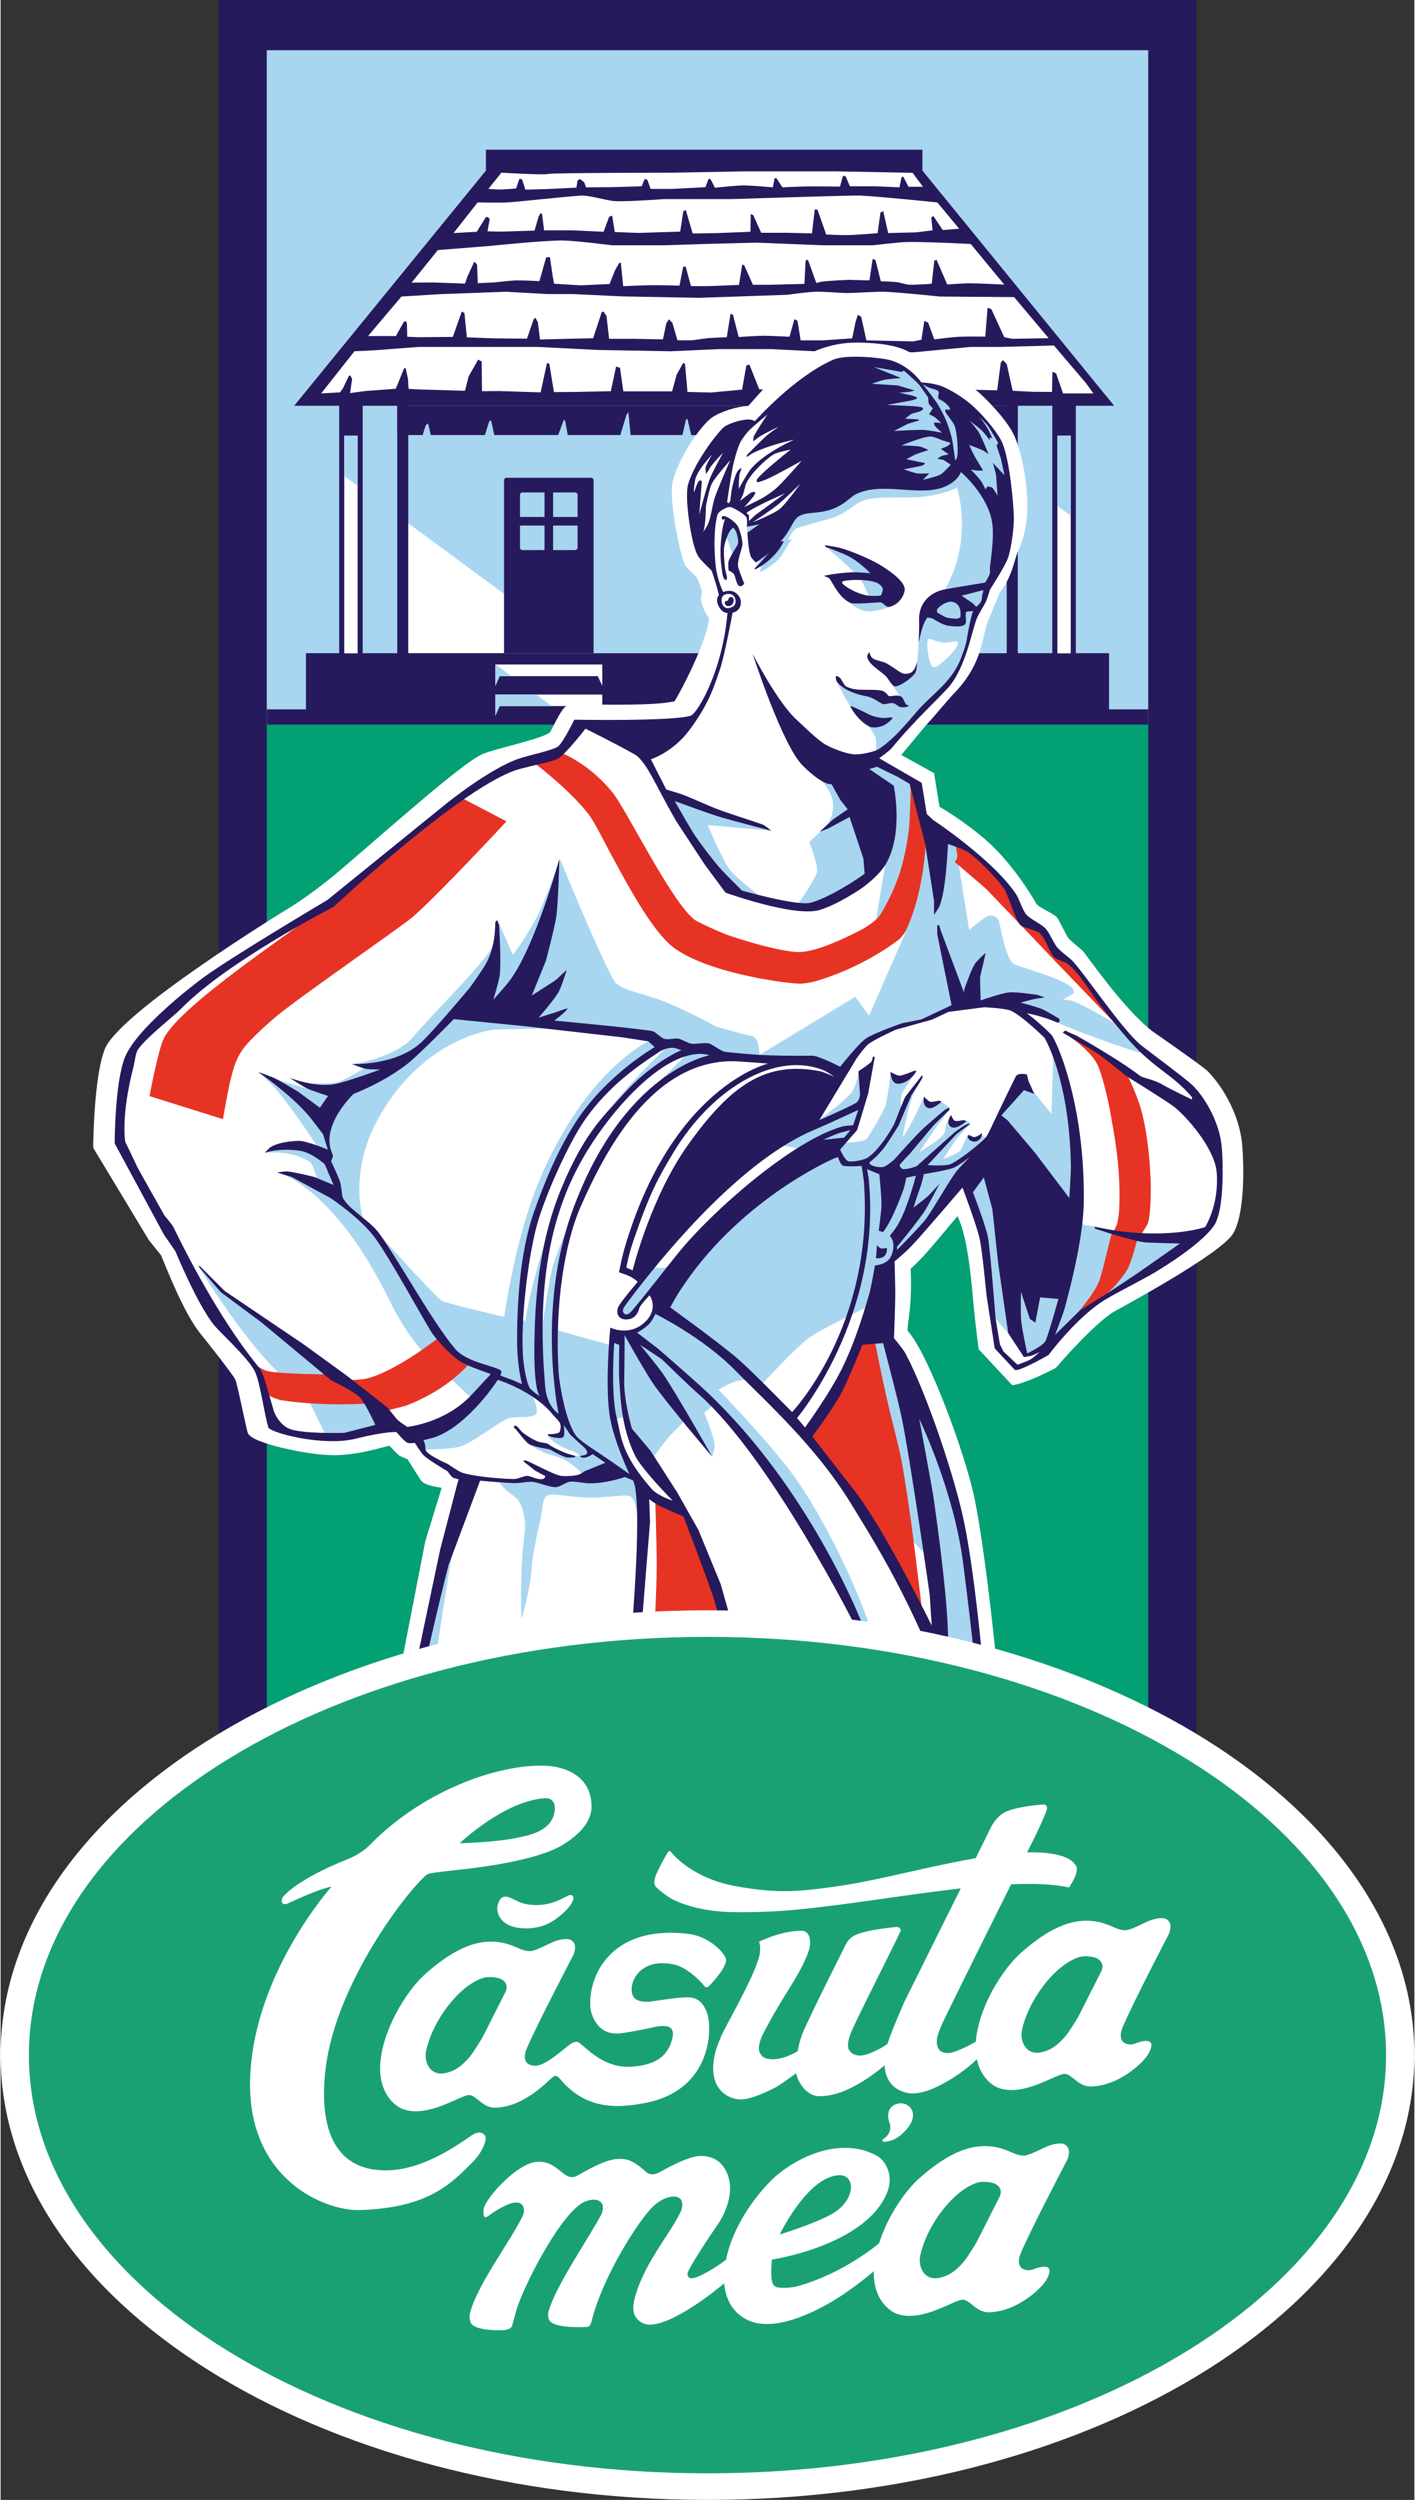 <svg fill="none" height="2500" viewBox="0 0 974.2 1721.5" width="1416" xmlns="http://www.w3.org/2000/svg"><rect x="0" y="0" width="974.2" height="1721.5" fill="#333333" stroke="none"/><path d="m824 0h-673.7v1580.3h673.7z" fill="#26195c"/><path d="m790.8 34.6h-607.4v464.5h607.4z" fill="#a8d6f0"/><path d="m790.8 498.4h-607.4v1047.3h607.4z" fill="#03a074"/><path d="m700.8 278.9h-427.5v170.9h427.5z" fill="#fff"/><path d="m402 449.6h296.2v-170.7h-424.9v75.8z" fill="#a8d6f0"/><path d="m763.8 488.5v-38.7h-553.4v38.7h-27v10.5h607.4v-10.5zm-128.6-371v-14.4h-300.8v14.4l-132.1 161.9h565z" fill="#26195c"/><path d="m280.9 276.7h-7.6v176.1h7.6zm-31.4 0h-16.2v176.1h16.2z" fill="#26195c"/><path d="m246 300h-9.2v149.9h9.2z" fill="#fff"/><path d="m700.9 276.7h-7.6v176.1h7.6z" fill="#26195c"/><path d="m328.7 139.4s15.2.3 20.3 0c7.7-.4 37.9-3.8 50.6-4.7 6-.4 17.7 3.4 23.6 3.8 8.5.5 34-1.4 34-1.4h47.1s81.8-2.7 88.3-2.4c13.3.6 52.9 4.7 52.9 4.7l15 18.1-11.3.9-6.5-9.7-1.4 1.1.9 8.8-11.2 1.4-19.4.5-3.4-15.1-1.9.9-2 14.3s-15.1 1.2-20.6 1.3c-3.7.1-14.8-.4-14.8-.4l-6-17.1-1.9-.2-1.9 16.5-18.3-.4h-16.7l-5.5-12.2-1.7-.7-.2 12.2-22.3.9-17.5.3-4.8-16.3-1.7 1.1-2.1 13.9-28.7.9-16.4-.6-1.8-11.3-2.1.8-3.8 10.3-21.5-1h-19.5l-1.4-11.3-1.1-.5-1.3 2.4-2.8 9.6-22.7.7-9.7-.2 1.5-8.3-1.1-1.5h-1.5l-6.3 10.1-16 .9zm-27.4 32.8 35.4-2.8s37.8-3.9 50.5-3.8c8.6.1 34.2 3.3 34.2 3.3h36.6l27.4-.9 35.5-.9 45.7 1.8h34.6s16.8-2 22.5-2.2c11.2-.4 44.8 1.3 44.8 1.3l23.1 28s-18.7-1-24.9-.9c-3.6 0-14.4.8-14.4.8l-7.3-16.9-1.6.4-1.8 16s-12.1 1-16.1.6c-2-.2-5.9-1.5-7.9-1.7-2.8-.4-11.1-.6-11.1-.6l-3.6-14.6-2-.8-2.2 14.8-14.3-.4s-14.1.6-18.8 1.3c-.9.1-3.5.9-3.5.9l-5.5-15.3-1.1-.9-.8 1-.8 15.8-23.5.6h-12l-6.1-13.7h-1.3l-2.2 13.8s-14.3.6-19.4.8c-3.4.1-13.7 0-13.7 0l-3.7-13.6-1.7.5-2.5 12.8s-14.1-.4-19.3-.3c-4.9 0-19.5.7-19.5.7l-1.6-16.1h-1.1l-3 5.3-3.7 9.3-19.9.9-18.3-1.1-.9-4.8-2-13.6-2.6.3-4.6 16.3s-11-.6-16.2-.5c-3.8.1-15.1 1.4-15.1 1.4l-11.2.5-.5-12.9-1.9-1.9-4.8 10.4-1.6 4.7-22.1-.8-14.7.1zm-25.1 32 26.1-1.6 46.1-1.7 28.1 1.6h18l33.6 1.6 53.4 1 60.5-2.1s14.6-2 19.6-2.1c5.3-.2 15.8.8 21.1.9 6.5 0 19.6-1 26.1-.9 9.6.3 38.3 3.3 38.3 3.3l51.3.4 23.8 28.3-25.1.4-5.5-1.1-8.9-19.3-2.6-1-1.6 19.9s-13.8-.2-19.5.2c-3.9.2-15.6 1.7-15.6 1.7l-4.3-11.6-2.6-1.1-2 13-5.9 1.1-32-.7-3.6-16.3-2.3-1.3-1.7 5.4-2.2 10.8-20.3 1.4h-15.2l-2.2-13.5-2.1-1.1-3.4 12.1s-13.3-.7-17.8-.7c-4.8 0-17.2.9-17.2.9l-3.9-15.2-1.7-1-2.6 16.3s-10.1.4-13.5.7c-2.7.3-7.9 1.2-10.6 1.4-2.5.2-9.9 0-9.9 0l-3.5-12-2.4-2.4-1.8 2.8-2.3 11-20.3-.4h-16.8l-1.8-15.7-2.1-3.1-1.2.5-5.9 17.9-18 .4-18.6.5-1.5-11.9-1.6-3-1.2.7-4.7 13.6-22.3-.2-19.1-.7-1.7-16.7-1.8-1.1-6.2 17.5-23.5.2-7.9-.3-.2-8.8-.6-2-1.6.6-5.4 9.7h-19.2zm-32.4 37.7s13.9-.7 14.3-.7 29.9-2.3 29.9-2.3h81.8l42 2.1 49.9.9 33.6-1.5h35.6l29.8 1.5 68.6.7 39.1-3.7h21.5l35.9-1 22 25.8 5.2 7.2h-20.9l-4.8-13.8-2.5-1.1-.3 13.9-13.4-.1-13.7-.7-4.1-18.4-2.6-2.7-1.5 1.7-2.5 19.1-40.2-1-6.6-14.7-3.2 1.2-2.8 14.3-45.4-4.5-8.5 1.3-3.2-11.1-3.4-2.1-2.8 16.1-35.9.9-12-1.2-6.7-16.9-2.1.5-3 16.7-21.2 2-16.4-.4-1.7-19.4-1.3-.5-4.5 8.1-3.1 11.4h-33.6l-2.3-16.2-2.7-.9-3.6 17-24.6.5-14.6.1-3.2-19.5-1.6-.6-4.4 20.3-28.2-.9-12.2.1-.2-20.4-2.4-1.4-6.6 11.6-2.5 9.9-30.7-.9-8.2-.4-.4-6.8-1.6-7.6-1.1.3-5.7 14-21.3 1.6-10.2 1.4 1.4-9.6-1.1-2.5-1.1.2-4 8.4-2.1 3-13 .7zm101.3-123s30.2 1.8 32 .9c1.6-.8 87.3-.9 87.3-.9l48.2-.9h62.9l52.9 1 7.2 9.6h-10l-3.6-7-1.2.5-1.4 6.9-16.4-.7h-17.8l-2.8-6.7-1.6-.7-.7 1.3-1.7 6.3s-18.4-.2-24.5-.1c-3.8.1-15.2.6-15.2.6l-4-6.2-1.3-.2-1.3 6.4s-15.4-1.4-20.6-1.3c-4.8 0-19.3 1.6-19.3 1.6l-2.1-4.3-1.4-2-1 .5-2 5.4-23.3 1.2h-14.5l-2.3-6.4-1.8-.4-2.1 5-21.3.6-17 .1-1.3-3.5-3-2.3-1.6 1.3-.7 4.7-20.2 1-15 .4-2.3-7.1-1.8-.4-2.3 6.7s-8.4.7-11.3.7c-2.1 0-7.8-.4-7.8-.4zm69.5 374-3.1-6.7h-67.6l-3 6.7v-14.6h73.7zm0-20.6-3.1-6.7h-67.6l-3 6.7v-14.7h73.7z" fill="#fff"/><path d="m408.6 449.8h-61.7v-119.1c0-.9.8-1.7 1.7-1.7h58.3c.9 0 1.7.8 1.7 1.7z" fill="#26195c"/><path d="m380.7 361.9v16.9h15.2c.9 0 1.7-.8 1.7-1.7v-15.2zm0-5.9h16.9v-15.2c0-.9-.8-1.7-1.7-1.7h-15.2zm-5.9 0v-16.9h-15.2c-.9 0-1.7.8-1.7 1.7v15.2zm0 5.9h-16.9v15.2c0 .9.8 1.7 1.7 1.7h15.2z" fill="#a8d6f0"/><path d="m740.9 276.7h-16.2v176.1h16.2zm-40 2.7h-427.6v20.2h17.5l2.2-6.9 1.6-1.1 1.8 8h37.3l3-9.5 1.3-.6 2.2 10.1h44l4-10.8.9 1.4 1.7 9.4h36.2l4.3-14.1 1.3-1.7 1.5 15.8h35.7l2.5-10.8 1-.3 2.6 11.1h34.3l3-12.8.9-.6 3.1 13.4h57.1l2.1-12.8 1.7 1.1 3.7 11.7h63.1l1.2-12.5 1.4-1.9 5.5 14.4h47.9z" fill="#26195c"/><path d="m737.4 300h-9.2v149.9h9.2z" fill="#fff"/><path d="m236.8 327.8 9.2 6.7v-34.5h-9.2zm491.4 20.6 9.2 6.7v-55.1h-9.2zm-359.1 129.9h-28.2v14.6l3-6.7h36zm-27.9-20.7h-.3v14.7l3-6.7h8z" fill="#a8d6f0"/><path d="m841.6 791.3c-1.4-20-13.4-37.2-20-43.7-4.9-4.8-32.2-25-35.7-27.8-12.7-10.2-39.7-50.4-47.5-58.3-2.5-2.5-8.5-6.6-10.7-9.6-2.2-2.9-5.1-9.8-7.8-12.7-2.7-2.8-10.4-6.3-13.1-9.4-2.6-3-4.9-10.8-7.1-14.1-16.1-24-57.2-51.1-57.2-51.1l-4.3-4.1-3.5-21.4-23.5-13.6-5.8-3.4s6.8-4.7 8.6-6.9c8.4-10.2 17.5-19.7 23.7-26 3.8-3.9 11.6-11.6 15.2-15.6 12.4-13.8 16.6-40.7 20.1-48.5 1.3-2.9 4.6-7.9 6-10.9.9-1.9 2.7-8.1 2.7-8.1s10.4-16 12.5-22c2.3-6.6 4.1-20.7 4-27.6-.2-10.3-2.9-39.2-7.8-51.2-2.3-5.7-10.9-16.9-19.9-25.2-8.2-7.5-17-11.9-19.8-13.2-6.7-3.3-16.2-3.5-16.2-3.5s-8-11.9-22.3-15.6c-4.5-1.2-29.3-4.2-38.7 0-27 12-53.7 42.2-53.7 42.2s-2.5-1.1-3.4-1.1c-4.6-.4-13.9 2.3-17.7 5-3.3 2.3-20 23.1-24.9 39.4-1.5 4.9-.6 15.4 0 20.6.9 7.5 3.1 23.1 7.1 29.5 1.6 2.5 9 9.5 9 9.5s2.1 6.1 2.7 8.1 2.4 8.7 2.4 8.7-2.3 2.4-.8 6.4c2.5 6.4 6.7 6 6.7 6s-1 9.5-1.6 12.7c-5.3 32.9-19.6 56.8-23.9 58.1-13 3.9-80.1 2.7-80.1 2.7s-7 14.5-10.9 18.2c-2.8 2.7-20.7 6.3-27.5 8.7-20.5 7.1-50.3 31.3-50.3 31.3l-81.5 66s-65 38.5-85.3 53.3c-9.3 6.8-46.5 35.8-54.2 55.1-7 17.7-7 59.2-7 59.2l34 62.9 7.8 11.3s15.3 37.3 27.1 51.4c3.6 4.4 22.5 21.7 27.4 30.8 3.8 7 6.8 30.3 9.6 39.2 1.1 3.5 37.6 13.4 60.2 7.7 21.4-5.3 28.1-4.5 28.1-4.5s5.2 6.4 7.7 7.4c1.1.5 4.9 0 4.9 0s4.2 6.7 6.1 8.6c3.6 3.4 16.5 11 16.5 11s2.4 3.5 3.6 4.3c.8.5 3.8 1.1 3.8 1.1h.3l-1.2 3.9-11.6 44.5-14.3 67.9s-24.8 125.3-30.4 167.4c-7 52.4-34.9 192.2-34.9 192.2l-13.4 51.2h581.2v-38s-57.3-73.4-77.9-142.3c-10.5-35.2-24.1-103.7-28.4-122.8 0 0-6.8-126.7-19.8-192.6-6-30.6-26.1-90.5-40.8-118-1.5-2.9-7.9-10.5-7.9-10.5s.9-23.1.9-30.8c0-5.5-.5-22.1-.5-22.1s7.4-5.8 14.2-13.3c8.3-9.1 32.6-37.5 32.6-37.5s9.8 25.9 11.8 35.2c2 9 4.7 38.6 4.7 38.6l5.7 36.9 13.9 14.9s1.3.1 1.7 0c5.8-1.3 21.5-10.3 21.5-10.3s19.4-26.2 39-38.1c8.4-5.1 26.2-13.9 34.6-19 24-14.5 37.7-26.7 41.3-33.5 5.8-12.2 4.4-44.1 3.9-51.2z" fill="#fff"/><path d="m267.9 995.6c4.4 4.4 6.2 6.6 7.4 7.1.8.3 4.1 1.9 5 2.1 1.5 2.1 8.8 14.2 9.9 15.3 3.6 3.5 13.5 4.2 13.7 4.5l-11.3 36.9-13.9 71.4c-1 5.1-24.4 125.1-30 167.2-6.7 49.9-34 182.7-35.7 191.1l-13 54.4h590.9v-58.6c-23.4-27.6-70.4-98.9-96.3-246.1-.8-13.8-10.8-144.1-23.2-207.6-6-30.7-32.3-101.7-46.5-117 .3-7.4 3.3-17.9 2.2-42.6 3-2.6 8.1-7.9 11.7-11.9 3.7-4.1 14.2-16.9 20.6-24.3 6.4 13.5 8.8 36.4 10.7 57.3 1.8 19.9 3.9 34.4 3.9 34.4l23.1 24.7s7.7-.3 30-11.9c0 0 25.6-29.9 39.7-38.5 4-2.4 75.5-40.5 82.9-54.7 8.6-16.2 6.5-51.7 6-58.7-1.7-24.5-16-44.7-24.2-52.7-3.5-3.4-37-26.7-37.9-27.3-20.3-15.6-46.3-54-48.2-55.6-1.3-1.1-8.6-6.9-10.1-9.1-.4-.7-6.1-11.6-6.7-12.7-1.9-3.5-12.8-7.3-14.8-10.2-.6-1.1-14.7-26.1-33.8-43.1-15.8-14-33-23.8-33-23.8l-3.8-23.2-22.6-12.5c6.9-8 15.5-19.1 20.4-24.1.8-.8 12.5-14.7 15.7-18 18.4-18.9 19.1-34.6 22.6-47.1.9-3.2 8.1-19.4 9-22.3 9.3-11.9 10.2-23.6 13.1-29.6 11.8-24.3 3.8-62.6-2.4-77.6-3.7-9.2-15.4-22.2-24.2-30.3-9.7-8.9-35.6-20.3-40-20.9-4.9-5.2-10-13.4-43.2-14.1-42.5-.8-66.8 33.7-76.5 43.7-7.7.2-19.3 4-25 8-6.1 4.2-21.9 24.7-26.9 43.8-3.3 12.5 5.8 53.4 8.4 57.6 1.4 2.2 3.6 4.1 7.9 8.3 1.3 2.1 3.6 8.9 3.8 10.4-.9 3.7-1 5.9.8 10.5 1.3 3.3 2 4.8 3.9 6.9.2 13.8-19.8 52.2-23.7 57.9-5 .7-9.1 2.3-42.7 2.3-11.9 0-26-.6-27.4-.7-2.1-.1-3.8 1-5 2-3.9 3.3-8.9 15.1-10.7 17.7-5 4.5-38.2 11.3-46.7 15.1-13.7 6.1-63.2 50.3-96.8 79-18.9 16.2-34 25.5-34 25.5-8.2 4.9-119.2 73.3-129.2 98.5-7.8 19.7-8 68-8 68l38.3 63.5 8.5 10.6c3.3 7.8 15.7 40.2 27.5 54.4 1.4 1.7 21.2 26.5 23.6 31.1 1.4 2.8 7.3 32.5 8.6 36.7 2.3 7.4 42.1 15 55.9 15.3 18.7.9 38-5.9 41.7-6.4z" fill="#fff"/><path d="m499 366.4 6.9 19.5s4.8-15 2.8-19.5c-4.4-10.3-9.7 0-9.7 0zm15.1-3.8.4 4.1 5.2 6.2 6-14.1zm-203 707.5s-41.5 240.9-43.8 416.4c-.2 14.8-1.3 59.2-1.3 59.2l-47.5.1s16.3-78 20.1-104.3c52.7-361.2 72.5-371.4 72.5-371.4zm50.3 113.7s7 93.6 7.6 124.9c2.3 132-23.4 237.2-23.4 237.2h-46.5l35-150zm50.2 293.9 7.9 68-14.6.2 4.6-41.3zm98.8-173.9s6.6 49.4 7.5 66.1c1.1 20.9.6 62.7.2 83.7-1.2 62.5-13 92.2-13 92.2h37.8l7.6-86.4-16.5-163.9zm66.3-75.1s9.3 25.7 11.5 34.4c13 50.2 28.6 153.2 43.5 203 6.1 20.5 30.8 79.7 30.8 79.7l-46.1-.1-21.9-59.2s18.3 26.6 25.1 34.9c4.5 5.4 19.5 20.4 19.5 20.4s-34.8-56.4-50.1-226.9c-2-21.4-12.3-86.2-12.3-86.2zm213.9 282.4s-20.4-14.3-26.6-19.8c-50-44.5-101.4-145.2-101.4-145.2s35.4 106.9 94.3 176.4c.5.6 33.7 23.2 33.7 23.2zm-150.4-437.8-19.4-20-22.7-135.2 15 4.6s34.6 72.5 45.4 115.3c13.8 54.8 20.7 186.2 20.7 186.2l-31.5-80.2zm-71.5-696.7s19.2 16.1 24.1 22.8c1.9 2.6 5.6 11.8 5.6 11.8l-12.9 4s5 5.2 11.8 5.8c5.9.5 15.7-3.1 15.7-3.1s-.1-16.2-3.1-20.4c-10.4-14.7-41.2-20.9-41.2-20.9zm-37.6 195.4-43.8-3.8s10 24.1 15.3 30.9c4.2 5.5 20.8 18.1 20.8 18.1l-17.3-2.4-35.4-44.1-9.5-23.7 44.5 15.2zm-266.8 407.6c-20.1 15.3-41.1 7-41.1 7l-13.4-27.2s-14.4-10.2-18.6-14.3c-27.8-27.5-54.9-73.3-54.9-73.3l17.5 18.2 92.8 68.7z" fill="#a8d6f0"/><path d="m753.6 844.7c-2-.9-8.2-.4-8.2-2.6 1.1-69.4-20.2-119.8-20.2-119.8l.1 5.4-1.2 39.3-12.1-14.9-11.6-4.4-20.7 35.4s-1.8.2-2.5-.4c-.9-.7-1-2.5-1-2.5s-2 4.7-7.5 3.8c-.8-.1-2-2.3-2-2.3s-.6.2-4.7 9.6c-1.6 3.6-12.4 6.6-12.4 6.6s6.7-10.4 9.2-13.6c2.2-2.8 9.5-10.8 9.5-10.8l-2.7-1.8-9 1.6-1.5-5.6s-3 4.9-3.6 6.7c-.5 1.4-.3 4.5-1.1 5.8-2.7 4.7-17.4 13.2-17.4 13.2l10.8-15.9 9.9-13.3-.1-1.7-5.7-4.1-8.4 2.2-3.2-5.5s-9.2 21.2-14.6 28c-.6.8 3.6-19.6 5.8-25.8 1.5-4.4 7.8-17.1 7.8-17.1l-14.8 22.3s-.3-5.9.2-7.9c1.2-4.4 9.3-15.3 9.3-15.3l-11.8 2.3-4.9-3.5s-1 12.3-3.5 23.1c-.6 2.7-11 20.6-12.7 22.7-2.3 2.8-14.3 2.9-14.3 2.9s7.2-10.6 8.3-14.7c7-27.6.2-34.4.2-34.4s-1.3 10.2-5.6 15.4c-4.6 5.6-21 17.6-21 17.6l-25.1 18.4 9.2 1.6-42.7 36-47.4 46.3-8.1.1-19.2 21.8s-7.3 8.9-2.6 11.3 11.7-8.4 11.7-8.4l9.2-9.8s3.5 13.6 1 17.1c-13.3 18.7-28.4 11.1-28.4 11.1l-3 9.8-35.3-9.8s-7.8-30.9 12.1-82.2c-6.7 14.2-12.5 27.7-15.1 36.3-3 9.6-7.4 41-7.4 41l-2.7-1.5s0-55.5 21.5-98.1c-2.7 4.9-5.1 9.7-7.1 14.9-19.7 51.4-23.7 83.2-23.7 83.2l-1.9-.9s-11-61.8 48.3-148c8.8-12.8 48.3-39.5 48.3-39.5h2.4s-42 40-50 59c-1.9 4.5-3.9 8.5-5.9 12.4 30-49.3 62.3-65.5 62.3-65.5l7.9-1.5-45.9 45.8s-4.3 8.2-10.4 20.2c32.2-54.3 78.9-65.2 78.9-65.2l4.9 1.1 60.5 3.3 20.6 7.3s6.5-25.4 40.5-32.5c28.9-6 34.4-13.3 39.8-13.8 34.9-3.4 59.2 9.3 66 12.2 35.4 14.7 62.5 22.4 62.5 22.4l-22.6-21.9s-22-13.2-30.2-15.7c-1.3-.4-5.5-.6-5.5-.6l7.1-4.2s.9-2.8-1.6-4.7c-8.8-6.5-28.4-11.4-38.7-15.3-5.5-2.1-9.2-21.6-10.7-29.1-.8-3.8-4.6-4.7-6.6-4.7-2.9 0-14.2 10-14.2 10l-7.1-44.4.8-14.3-24.9-20.7-6.2-21.2-26.6-17.3s12.6-10.7 15.5-15.3c9.2-14.5 31.3-29.4 38.4-41.6 12.4-21.2 8.8-34.9 16.3-44 4.2-5.1 4.3-15.9 7.6-20.1 23.6-30.6 10-99.2 6.7-98.9 0 0-21.7-38.8-54.5-38.2-1.7 0-8.7-11.7-15.6-12.9-11.1-2-21.7 1.2-21.7 1.2s25.1 68.6 17 70.9c-14.1 4-26.5 7.7-33.3 9.8-36.1 11.5-59.6 54.1-59.6 54.1l2.9-1-3.8 5.3 5.1-2-1.3 4.4s9.5-4.3 14.6-11.1c2.1-2.9 7.5-12 7.5-12l-2.7.5s3.7-6.9 6-7.8c5.2-1.9 19.1-5.5 24.9-7.3 9.3-2.8 15.3-10.1 21.8-12.1 10-3.1 30.8-1 41.2-2.4 15.5-2 22.6-6.3 22.6-6.3s11.8 35.8-8.5 70.6c-3 5.1-15.8 5.6-17.9 36.6-.2 3.4-1 13.4-1 13.4s-.1 7.9-8 10.6c-3.1 1.1-12.9-.5-12.9-.5l9.9 14.4s-11.8 1-15.8.1c-22-4.8-28.3-10.8-28.3-10.8s6.1 12.4 9.2 16.3c4.3 5.6 15.6 15.1 17.3 22.2.6 2.4.1 10 .1 10l-37.1 19.5s5.6 5.5 7.2 12.7c2.5 11.5-5.7 19.4-5.7 19.4l-10.3 9.7s6.7 16.9 5.3 21c-2.1 6.2-13.6 22.3-13.6 22.3l12.3 1.9 39.1-23.1 9.2-5.8-6.3 37.4 20.6 7.9-25.4 57.9-9.5-13-66.1 40.1s.4-12-5.3-13.1c-6.5-1.3-24.8-6.6-24.8-6.6s-16.9-9.7-36.2-17.4c-13.5-5.4-30.3-7.5-34.1-14.5-11.5-21-36.9-83.3-36.9-83.3s-10.5 28.9-15.1 38.1c-7.7 15.1-17.4 27.9-17.4 27.9l-10.3-23.6s-1.5 12-2.7 15.8c-3.1 10-45.5 51.6-55.5 64-11.7 14.5-42.1 19.1-42.1 19.1l7.8 2.8s-13.1 8.3-18.2 9.6c-4.4 1.2-18.7.8-18.7.8l-.2 4.2s-16.8-5-22.3-6.9c-3.3-1.1-12.9-5.1-12.9-5.1s8.5 8 11.1 10.9c11.6 13.3 28.6 39.3 28.6 39.3l-26.4 1.5-8.4 3.8s16.5-2.1 30 6.1c2.7 1.6 5.2 12.2 5.2 12.2l-27.2-4.7s38.4 8.8 77.2 88.2c15.5 31.7 31.7 44 31.7 44l27 25.3-38.3 26.3 4.3 7s18.6-.2 24.5-2.2c7.7-2.6 24.5-15.5 31.8-18.9 5.5-2.5 16.9.4 20-3.6 1.9-2.4-2.2-12-2.2-12s14.2 6.6 19.5 17.4c.8 1.7 1.8 6 .7 7.6-2.7 3.9-10 2-10 2s2.6 5.8 17.2 10.8c2.7.9 5.1 3.4 5.1 3.4l-3.4-.3-33.7-9.9s5.4 6.3 19.4 10c11.3 3 19.2 12.4 19.2 12.4s-16.3 4.9-24.8 4.5c-8.1-.3-32.4 1.3-32.4 1.3s3.2 5.1 10.3 9.7c6 3.9 8.1 16.8 7.3 23.7-3.9 31.7-2.3 60.9-2.3 60.9s6.2-20 7.2-37.1c.5-8.6 4.5-25.1 6.3-33.5.6-3 .9-9.4 2.3-12.3 2.8-5.9 10.4-1.2 31.8-.8 8.2.1 19.7-1.6 24.8-1.5 6.6.1 6.6 10.8 6.6 10.8s9.8-14-10-43.2c-2.9-4.3-5.8-19.9-5.8-19.9l8.8-1.9s4.1 17 14.9 33.4c0 0 10-14.1 14.4-19.2 2.7-3.1 11.6-11.7 11.6-11.7l18.5 25s1.8-5.8 1.7-7.7c-.3-5.9-7.1-22.5-7.1-22.5l6.5-5.5s46 52 57.3 72.1c46.8 82.8 57.2 119.6 57.2 119.6s-.1-12.1-.8-16.1c-4.8-29.3-34.6-95.2-61.6-130.8-16.6-21.9-48.8-55.2-48.8-55.2s11-7.1 18.3-6.8c3.2.1 12.4 2.1 12.4 2.1s22.7-24.5 31.6-31c8.8-6.4 38.3-20.4 38.3-20.4l20-35.7 48.2-52.3c14.7 21.7 21.8 94.8 21.8 94.8l8.7 10.2 10.9 16.6c32.9-15.6 27.9-23.8 42.4-32.7 18-11 79.7-51.2 79.7-51.2s-50.7 4.5-73.4-5.9zm-113.4-389.7c-1.3-3.7-3.1-16.2.3-15 7.4 2.6 8.8 3.2 16.8 1.7 2-.4 2.1.1 2.3 1.2.5 3.2-9.7 13.1-14.2 15.8-3.5 2-4.2-.6-5.2-3.7zm-293.2 451.8s-37.9-8.6-43.1-11.1c-3.1-1.5-41.2-43.5-41.2-43.5l-13-13.4s-10.1-31.1 10.3-68.1c31.5-57.2 80.3-61.7 80.3-61.7l33.2-.8 67.5 2.5 9.5 6.7-4.3-.2s-42.8 19.6-74.8 95.2c-16.9 39.9-24.4 94.4-24.4 94.4z" fill="#a8d6f0"/><path d="m451 1029.6s1.199 36.8 1.099 49.1c0 8.6-.699 25.8-1.099 34.4-1.4 30.7-6.601 113.5-7.401 122.6-.5 5.6-2.2 16.8-2.8 22.4-1.3 12.1-3.799 48.6-3.799 48.6s16.599 1.7 22.099 1.9c3.8.2 11.3.3 15.1 0 8.5-.6 25.301-3.6 33.801-4.5 3.3-.4 9.899-1 13.199-.9 3.2.1 12.7 1.3 12.7 1.3l-7-53.3-15.3-79-19.7-78-19.8-51zm-21 345.3-3.4 50.1s26.5 3 39.5 1.5c12-1.4 25.3-4.2 32.3-4.9 6.1-.6 18.4-1.2 24.6-.9 5.9.2 23.6 2.8 23.6 2.8l-5.1-51s-12.7-2.1-17-2.5c-3-.2-8.9-.1-11.9 0-5.4.2-16.3 1.3-21.7 1.9-5.7.6-17 2.4-22.7 2.8-4.8.4-14.5.5-19.3.6-4.7 0-18.9-.4-18.9-.4zm172.199-452.1s5.8 28.8 8.6 41c2.5 11.1 8 31.4 10 42 2.3 12.4 6.1 37.8 7.7 50.5 1.8 13.8 6.8 55.4 6.8 55.4l-49.1-84.4-30.3-39.4 13.3-18.5 24-45.1zm55.2-343.1s1.5 6 1.7 8.1c.1 1 .2 2.7-.2 3.6-.2.6-1.5 2.1-1.5 2.1l21.5 18.4 23.6 24.6 26.1 27.4 41.1 42.7.8-2-33.9-42.8-12.9-7.8-7.7-15.2-14.3-7.2-10.2-22.4-24.5-24.4zm76.401 129.9 18.5 11.4s16.9 10.4 21.2 15.4c4.1 4.7 8.7 16.7 10.8 22.6 6.3 18 8.7 48.7 8.2 65.1-.1 4.6-.5 13.8-1.9 18.1-.6 1.8-3.8 6.5-3.8 6.5l-3.5 4.6s-4.1 16.2-6.9 20.9c-5 8.4-13.2 15.9-13.2 15.9l-3.9 3.2-16.7 10.2s12-13.8 14.8-22.4c1.1-3.4 3.4-12.2 4.3-16.2.9-3.9 3.9-15.4 3.9-15.4l1.8-2.4s1.6-3.1 1.9-4.3c.6-2 1.3-6.3 1.4-8.4 1.6-29.4-3.4-53.4-6.2-69.4-1.4-7.8-5.2-24-8.4-31.2-5.2-11.6-24-23-24-23zm-631.2 45.2 50.6 15.9s3.6-20.7 5.1-26.6c1.7-6.4 3.2-14.1 8.8-21.8 4.6-6.4 16.4-16.9 22.4-22 15-12.7 86.8-62.3 93.9-68.4 17.7-15.1 65.2-66.3 65.2-66.3l-32.6-17s-63 51.1-83.6 68.6c-21.7 18.4-107.3 73-119.9 97.8-3.9 7.6-9.9 39.8-9.9 39.8zm263.2-230.9s26 19.3 39.7 37.3c3.9 5.2 11.3 20.1 15 26.9 8.3 15 28.1 54 44.3 65.2 25.7 17.9 79.7 24.3 86.6 24.1 2.5-.1 7.4-.9 9.8-1.6 33.7-9.7 57.6-28.5 58.6-29.5 1.1-1.1 3.1-3.7 3.8-5.1 13.6-27.9 14.2-66.1 14.2-66.1l-9.3-37.8-1.8 1.4.4 6.3s-.5 19.6-1.2 26.1c-.2 2.5-2.2 16.8-5.9 28.7-1.2 3.9-4.6 13.2-8.5 20.6-3.5 6.6-5.1 9.8-7.7 12.3-2.4 2.4-7.4 5.8-10.4 7.4-29.5 15.3-40.1 15.5-43.9 15.5-5 0-14.9-2.1-19.8-3.3-7.1-1.6-21-5.7-27.8-8.1-5.7-2-16.7-7-22-9.8-15-7.8-49-77.6-58.3-88.8-18.7-22.7-38.7-28.4-38.7-28.4zm-124.901 426.5s7.8-.4 10.4-.9c20.1-4.3 50.3-28.2 50.3-28.2l20.8 18.3s-13.6 16.8-41.8 27.9c-3.9 1.5-16.3 4.2-16.3 4.2zm-65.699-10.7s4.3 2.9 7.2 4c7.3 2.8 49 2.8 49 2.8l24.5 19.8s-30.7 2.7-62.1-2c-5.1-.8-10.6-4.3-10.6-4.3z" fill="#e73324"/><g fill="#26195c"><path d="m605.3 388.6c-6.7-3.9-19.8-9.5-27.3-11.4-2.1-.6-10.1-1.8-10.1-1.8s.6 1.3 1 1.4c3.7 1.2 11.8 4.4 15.5 6.3 7.4 3.8 14.9 11.6 14.9 11.6s-9.7-.8-13.1-.6c-12.6.7-18.9 2.5-18.9 2.5s2.8.9 3.5 1.5c2.1 1.7 5.9 12.7 14.5 17 2.6 1.3 18.5-.4 20.8-.3 2.6.1 3.7 3.9 6.7 3 7.3-2 10.1-8.8 10.2-11.8.3-6.3-13.5-14.9-17.7-17.4zm1 21.5c-1.7.4-7.2.3-8.9 0-9.6-1.7-17-7.5-17.4-8.4-.1-.3-.2-.9 0-1.2.6-.9 15.3-2.4 23.5.7 1 .4 4.4 2.3 4.4 4.6 0 .8-.8 4.1-1.6 4.3zm-7.5 38.9s.1 2.7 2.1 4.3c1.9 1.5 7 2.2 9.2 3.3 2.8 1.4 7.8 5.2 10.6 6.7 2.3 1.2 4.6.6 6.1.1 3.3-1 4.8-7.9 4.8-7.9s-.2 6.1-1.3 7.8c-2.1 3.3-8.9 8.2-12.8 9.2-.4.1-1.4.2-1.8 0-1.9-1-4.2-5.3-5.6-6.8-1.9-1.9-5.9-4.6-7.9-6.4-1.3-1.1-5.8-5-4.9-8.1.5-1.3 1.5-2.2 1.5-2.2zm-.401 43c3 1.5 6.7 2.1 9 2.4 1.8.2 7-.6 7.1-.4.4 1.4-3.9 4.4-5.7 5.4-1.1.6-6.8 2.7-10.4.8-8.1-4.2-13.1-13.8-12.9-13.9.4-.5 10.2 4.3 12.9 5.7zm-22.599-26.4c.6-.4 2 .7 2.6 1.2 1.2 1.2 2.5 4.5 3.8 5.6 1.3 1 4.5 1.9 6.1 2.2 4.5.8 13.9 0 18.4.9 3.9.8 4.3 3.4 5.4 3.8 1.5.5 6.6-1.5 9.1.9 1 1 1.8 3.9 2.8 4.9.4.4 2.1.9 2.1.9s-1.7.8-2.4.9c-.9.2-2.9.3-3.8 0-1.3-.4-3.1-2.2-4.5-2.6-1-.3-1.9-.1-2.9 0-.9.1-2.8.9-4.9.4-1.2-.3-6.3-4.5-11.2-5.3-3.4-.6-13.6-2.8-19.5-9.1-1.6-1.6-1.6-4.4-1.1-4.7zm-70.9-102.1s2.3 1.4 3.2 7.7c.2 1.1.2 2.9-.2 3.9-.2.5-5.5 8.5-6.3 11.5-.4 1.5 0 6.2 0 6.2s2.6 1.3 3.3 2c1.6 1.8 1.9 7.6 4 8.7 1.8.9 3.5-1.6 3.5-1.6s-3.2-8.1-4-10.8c-1.4-4.9 2.9-13.7 2.8-16.4-.2-5.4-2.6-11.7-3.7-13.1-1.5-2-5.6-5.3-8-6-.5-.2-1.9-.4-2.3 0s-.4 1.8 0 2.1c.3.3 2.1-.4 1.9 0-2.4 6.4-4.1 21.4-2.3 33.2.3 2.1.6 6.6 2.1 8.1.2.2.9.5 1.1.4.3-.2.5-1 .5-1.3.1-1.7-1.1-4.9-1.3-6.6-.4-4-1.3-12.2-.4-16.1 3.1-11.9 6.1-11.9 6.1-11.9zm-5.5 50.5c.4-.2 1.3-.2 1.6-.4.6-.4.4-1.6 1.3-2.2.4-.3 1.7-.4 2 0 1.9 1.8.1 4.6-.4 5.1-.4.4-3.4 2.1-4.8-.6-.2-.4-.1-1.6.3-1.9zm104.5 443.4s1.6 2.1 2.9 2.3c1.7.3 3.9-.4 3.9-.4s1.2 7.8-7.5 7.2zm58.6 488.5s19.3 57.5 28.1 75.7c32.6 68 82.2 124.2 82.2 124.2h17.9v-9.1s-61.8-61.2-91.3-112.8c-10.8-18.8-36.9-78-36.9-78zm-68.1 140.6s15.6 31 21.3 41.1c2.6 4.6 10.8 18.1 10.8 18.1h-11.9s-10-24.5-12.8-32.9c-2.2-6.5-7.4-26.3-7.4-26.3zm-182.8-8.8-2 53.3v14.7h-11.3l9.3-36.8zm-50.2-293.9s-4.6 73.2-6.8 97.5c-7.6 83.4-48.8 264.4-48.8 264.4h-21.5l15.9-52.3s37.4-134.9 54-253.6c2-14 7.2-56 7.2-56zm202.6 6.8s13.6 39.4 17 52.9 21 152.2 31.7 202.3c4 18.7 20.8 73.7 20.8 73.7l11 26.3h-2.6s-31.4-42.8-39.9-77.3c-1.2-5.1-3.6-20.6-3.6-20.6s-8.8-148.1-21.4-203.3c-3-13.6-13-54-13-54zm107.3-407.6c2.8-.6 4.8-2.7 4.8-2.7s.8 3.9-3.8 5.7c-1.1.4-3.6-.1-4.5-.9-.7-.7-2-2.5-1.2-3.2 1.1-1 2.8 1.5 4.7 1.1zm-16.3-15.1s1.2 3.3 2.6 3.9 4.6-.4 6.1-.4c.5 0 1.8.6 1.8.6s-7 6.5-10.8 3.9c-3.9-2.8.3-8 .3-8zm-18.7-12.7s2.9 3.1 4.2 3.5c1.4.4 4.5-.6 6-.7 1.4-.1 1.7.8 1.7.8s-5.7 5.4-9.1 4.2c-4.3-1.6-2.8-7.8-2.8-7.8zm-23.1-17s4.3 2.4 5.9 2.5c3 .2 9.5-3.4 11.7-3.5.2 0 .1.5 0 .7-.7 1.9-5.8 8.1-12 8.4-5.6.3-5.6-8.1-5.6-8.1zm-258 243.7c1.2.5 2.8 3 3.8 3.9 2.5 2.4 8.6 6 11.9 7.1 1.7.6 5.5.6 6.9 1.8 2.7 2.4 13 6.5 13 6.5l5.1 1.4v.9s-4.4.4-5.8.1c-3.1-.5-11.6-5.5-11.6-5.5s-11.3-1.7-14.6-3.8c-1.6-1-5.1-5.4-5.1-5.4l-3.7-4.6-1.3-1.1s-.2-1 0-1.3c.3-.2 1.1-.1 1.4 0z"/><path d="m841.6 791.3c-1.4-20-13.4-37.2-20-43.7-4.9-4.8-32.2-25-35.7-27.8-12.7-10.2-39.7-50.4-47.5-58.3-2.5-2.5-8.5-6.6-10.7-9.6-2.2-2.9-5.1-9.8-7.8-12.7-2.7-2.8-10.4-6.3-13.1-9.4-2.6-3-4.9-10.8-7.1-14.1-16.1-24-57.2-51.1-57.2-51.1l-4.3-4.1-3.5-21.4-23.5-13.6-5.8-3.4s6.8-4.7 8.6-6.9c8.4-10.2 17.5-19.7 23.7-26 3.8-3.9 11.6-11.6 15.2-15.6 12.4-13.8 16.6-40.7 20.1-48.5 1.3-2.9 4.6-7.9 6-10.9.9-1.9 2.7-8.1 2.7-8.1s10.4-16 12.5-22c2.3-6.6 4.1-20.7 4-27.6-.2-10.3-2.9-39.2-7.8-51.2-2.3-5.7-10.9-16.9-19.9-25.2-8.2-7.5-17-11.9-19.8-13.2-6.7-3.3-16.2-3.5-16.2-3.5s-8-11.9-22.3-15.6c-4.5-1.2-29.3-4.2-38.7 0-27 12-53.7 42.2-53.7 42.2s-2.5-1.1-3.4-1.1c-4.6-.4-13.9 2.3-17.7 5-3.3 2.3-20 23.1-24.9 39.4-1.5 4.9-.6 15.4 0 20.6.9 7.5 3.1 23.1 7.1 29.5 1.6 2.5 9 9.5 9 9.5s2.1 6.1 2.7 8.1 2.4 8.7 2.4 8.7-2.3 2.4-.8 6.4c2.5 6.4 6.7 6 6.7 6s-1 9.5-1.6 12.7c-5.3 32.9-19.6 56.8-23.9 58.1-13 3.9-80.1 2.7-80.1 2.7s-7 14.5-10.9 18.2c-2.8 2.7-20.7 6.3-27.5 8.7-20.5 7.1-50.3 31.3-50.3 31.3l-81.5 66s-65 38.5-85.3 53.3c-9.3 6.8-46.5 35.8-54.2 55.1-7 17.7-7 59.2-7 59.2l34 62.9 7.8 11.3s15.3 37.3 27.1 51.4c3.6 4.4 22.5 21.7 27.4 30.8 3.8 7 6.8 30.3 9.6 39.2 1.1 3.5 37.6 13.4 60.2 7.7 21.4-5.3 28.1-4.5 28.1-4.5s5.2 6.4 7.7 7.4c1.1.5 4.9 0 4.9 0s4.2 6.7 6.1 8.6c3.6 3.4 16.5 11 16.5 11s2.4 3.5 3.6 4.3c.8.5 3.8 1.1 3.8 1.1h.3l-1.2 3.9-11.6 44.5-14.3 67.9s-24.8 125.3-30.4 167.4c-7 52.4-34.9 192.2-34.9 192.2l-13.4 51.2h20.4s-1.1-16.9 0-22.4c14.9-75.7 35.6-222.9 46.8-297.4 9.1-60.4 31.5-148 31.5-148l21.8-58.3s19.9 1.9 25.2 1.7c2.7-.1 7.9-1.1 10.6-.9 4.2.3 12.3 3.9 16.5 3.7 2.5-.1 6.7-3.2 9.2-3.7 3.1-.6 9.6.9 12.8 1 12.1.5 25.5-4.3 25.5-4.3l5.3 2.2s5 2.3 2.4 57.6c-4.5 93.9-30.8 362.5-30.8 362.5s.1 5.2 18.9 8.9l4.7 9.8s5.9 8.6 89.1-5c11.5-1.9 24.8 3.3 24.8 3.3 2.6 25.6-8.3 89.1-8.3 89.1h14.6l3.4-42.7v-46.3l-4.9-69.4-8.3-71.6-11.1-68-13.4-72.9-11.7-52.9-8.7-30.8-15.4-37.4-14.7-26-18.3-28.5-12.8-15.2s-5.7-19.4-5.3-33.6c.2-7.7.3-30.7.3-30.7s14.4 25.8 20 33.8c9.1 13.1 40.3 49.8 40.3 49.8s-24.6-43.5-34-57.2c-3.6-5.2-15.7-19.9-15.7-19.9l14.9 9.9s18.9 18.4 25.5 24.2c49.5 43.3 108.5 160.8 108.5 160.8l16.4 38.2-12.7-42.1s-35.5-91.7-107-158.9c-8-7.6-33.1-29.3-33.1-29.3l-14.5-11.1s4-2 7.8-5.5c2.5-2.3 4.8-7.4 4.8-7.4s32.5 16 54.6 38.5c21.4 21.8 55.8 52.4 80.1 92 22.6 36.7 45.9 74.5 75 155.3 19.7 54.6 33 140.1 51.4 191.8 28.5 80.2 78.1 143.6 78.1 143.6v-18.3s-57.3-73.4-77.9-142.3c-10.5-35.2-24.1-103.7-28.4-122.8 0 0-6.8-126.7-19.8-192.6-6-30.6-26.1-90.5-40.8-118-1.5-2.9-7.9-10.5-7.9-10.5s.9-23.1.9-30.8c0-5.5-.5-22.1-.5-22.1s7.4-5.8 14.2-13.3c8.3-9.1 32.6-37.5 32.6-37.5s9.8 25.9 11.8 35.2c2 9 4.7 38.6 4.7 38.6l5.7 36.9 13.9 14.9s1.3.1 1.7 0c5.8-1.3 21.5-10.3 21.5-10.3s19.4-26.2 39-38.1c8.4-5.1 26.2-13.9 34.6-19 24-14.5 37.7-26.7 41.3-33.5 6.5-12.2 5.1-44.1 4.6-51.2zm-165.1-381.8c-.5 1.8.2 2.9-1.4 5.6-.5.8-2.8 2.8-2.8 2.8l-2.3-2.4-7.8-5.3 13.5-3.5 1.6-.2c0-.1-.6 2.1-.8 3zm-2.5-111.9c-1.3-2.1-6.1-7.8-6.1-7.8s6.7 5.1 8.7 7.1c1.4 1.4 5 6.3 5 6.3s-.1-1.6.1-1.8c.2-.3 1.7.4 1.7.4s-2.4-5.2-3.3-6.8c-1.2-2.1-5.4-7.8-5.4-7.8s4.2 4.2 5.4 5.8c2.1 2.8 7.3 12 7.3 12l-1.1 1.9 3 9 2.4 11.3-8-8.5s2.1 6.8 2.3 9.2c.2 3.4 1 13.5 1 13.5s-2.4-4.4-3.6-5.5c-.7-.7-3.4-.9-3.4-.9l-1.3 2s-2.3-4.6-3.3-6c-1.5-2.1-6.9-7.8-6.9-7.8s3.5.9 4.7.9c.9.1 3.8-.2 3.8-.2s-4.7-7.6-6.1-10.2c-1-1.8-3.5-7.3-3.5-7.3s7.7 2.8 10.1 4.1c.9.5 3.3 2.3 3.3 2.3s-4.7-11.7-6.8-15.2zm-34.6-30.8c1.7.8 5.9 1.3 6.9 2.8.6 1-.6 3.5-.2 4.5.5 1.2 2.6 1.5 4.4 3 1.1.9 4.4 3.8 3.5 5-.4.5-2.2-.5-2.7-.1s-.4 1.4-.1 1.9c1.5 2.6 5 6.5 6.1 9.1 1.8 4.3 3.1 19.9 1.4 22.9-.2.4-.9 1.2-.9 1.2s-1.5-12-2.5-15.9c-2.9-11.3-6.2-17-9.2-22.2-2.2-3.9-10.7-14.4-10.7-14.4s3 1.7 4 2.2zm-7.9 59.2c-2.3-.4-9.1-2.8-9.1-2.8l10.7-2.1s4-.8 3.8-2.1c-.1-.4-4.5-1-4.5-1l-8.2-1.8s4.5-2.5 6.1-3.2c2.2-.9 9.1-3.1 9.1-3.1s-3.8-1.8-5.1-2.2c-3.4-.9-13.6-.9-13.6-.9s15.1-6.4 20.4-6.2c2.1.1 5.9 1.9 7.8 2.6 1.4.5 5.6 1.7 5.6 1.7s-.6 1.3-1 1.6c-1.1 1-5.6 2.6-5.6 2.6l5.4 3.8s-3.9.7-5.1 1.2c-.7.3-2.7 1.8-2.7 1.8l4.2.8 5 3.3s-4.8 5.5-6.9 6.7c-2.8 1.6-12.3 3.7-12.3 3.7l4.5-4.5c.2.1-6.4.4-8.5.1zm-29.7-73.2 19.2 3.3 1.4-.9s7.9 6.8 10.2 9.4c1.9 2.1 6.6 9.2 6.6 9.2s0 3.3.5 4.3c.4.9 2.7 3.1 2.7 3.1l-2.6 4s3.3 1.6 4.3 2.4c.9.7 4.2 3.9 4.2 3.9s-2.4-.5-3.2-.5h-1.9s.2 1.7.5 2.1c.9 1.5 5.1 4.9 5.1 4.9s-9.1-1.7-12.2-1.9c-5.2-.3-21 .7-21 .7l9.4-4.9 8-2.4-.5-.7-9.2-.5s3.2-2.7 4.4-3.3c1.6-.7 5.2-1.2 6.7-2.2.4-.2 1.2-.8 1.2-1.2 0-.3-.4-1-.8-1.1-1.1-.4-6.1-.8-6.1-.8l-17.9-.9 16.2-2.9s4.5-1 4.6-1.8c.1-.6-3.4-1.7-3.4-1.7l-9.2-2s5.5-.3 7.4-.6c.9-.2 3.5-.9 3.5-.9l-11.8-3.5-17.7-1.1s5.9-2.2 7.9-2.6c3-.7 12.1-1.4 12.1-1.4zm-87.7 100.3c5.2-4.2 26.5-13.4 26.5-13.4l-20.7 15.1-4.2 4v-4c0-.1-2-1.4-1.6-1.7zm21.3-5.4c4.1-3.3 15.6-14.5 15.6-14.5s-9.9 14-14.4 17.5c-4 3.2-18.4 9-18.4 9s13.1-8.7 17.2-12zm-1.6-10.9c-1.9 1.6-6.1 4.5-8.2 5.8-3.2 1.9-13.2 6.6-13.2 6.6s5.9-6.2 7.2-8.7c.3-.5.7-1.1.3-1.4-1.7-1.2-3.3.5-6.2 2.6-1.1.8-4.2 3.3-4.2 3.3l2-4.2s1.2-3.9 1.7-6.2c.7-3.3 5.1-8.8 7.4-11.2 2.8-3.1 9-8.9 12.7-10.8 2.5-1.3 11.1-3 11.1-3s-17.5 13.7-22.7 19.8c-.3.3-.8 1.1-.8 1.5s.7 1.3.7 1.3 4.6-1.4 6.1-2.1c6.3-2.7 24.3-12.8 24.3-12.8s-13.2 15.2-18.2 19.5zm-24.1-32.2c1-2 3.7-5.6 5.2-7.3 3-3.3 13.4-11.8 13.4-11.8s-7.3 10.9-9.2 14.8c-.5 1-.4 3.6-.4 3.6s3.5-2.8 5.2-3.8c2.9-1.8 12.3-6.3 12.3-6.3s-6.1 4.3-8 5.9c-3.7 3.2-14 13.7-14 13.7v1.4s2.5-1.9 3.4-2.4c11.7-6.1 29.2-9.6 29.2-9.6s-20.2 8.8-29.7 20c-2.6 3.1-8.5 13.9-8.5 13.9s.1-8 .7-10.6c.2-.7 1.1-2.8 1.1-2.8l-.2-1.1s-1.9 1.6-2.4 2.3c-1.8 2.8-3.4 9.4-4 12.7-.3 1.9-1 7.7-1 7.7s-.6 1.5-1.1 1.6c-.4.1-1.1-.9-1.1-.9s2.6-17.6 3.8-23.4c.8-4.6 3.3-13.5 5.3-17.6zm-27.9 26.2c-2 .8-3.5 8-4 8-.4 0 .4-7.8 1.3-10.1 3-7.5 11.2-15.6 11.2-15.6s-4 6.4-4.5 8.8c-.3 1.3.4 4.6.4 4.6s2.6-4.4 3.6-5.8c1.8-2.4 8.1-9.1 8.1-9.1s-7 12.6-9.1 17.8c-2.3 5.6-7.4 25.1-7.4 25.1l1.8-23.1s-1.1-.8-1.4-.6zm5.9 29.5c-.7 1.9-3.6 6.1-3.6 6.1 1.8-4.9 1.9-16.4 1.9-17.6 0-.4 2.2-12 4-15.6 2.3-4.6 12.8-16.3 12.8-16.3s-9 20.2-11 26.8c-1.4 4.6-2.3 12.1-4.1 16.6zm9.4 55.1c-.8-2.2 0-4.7 1.1-5.5 1.6-1 5-1.9 7.3.9 1.1 1.4 1.8 5.4-.9 6.9-2.2 1.3-5.9 2.3-7.5-2.3zm-22.5 87.4c13.8-18.6 17-30.2 20.8-41 3.4-9.6 9-39.9 9-39.9s5.6-.7 5.7-7.1c.1-3.7-3.3-7.3-6.4-7.8s-5.8.7-5.8.7-4-8.2-5.1-17.6c-1-8.8-1.7-25.2 1.2-35.7.6-2.1 5-4.4 7.1-5.1 1-.3 2.3-.1 3.2.3 2.7 1.3 7.6 4.1 9.4 6.3 1.1 1.3.5 6.8.5 6.8s7.1-1.2 8.6-1.8c1-.4-8.2 5.9-8.2 5.9s.6 13.2 2.6 17c.5.9 3.2 3.5 3.2 3.5s8-5.4 9-6.6c0 0-6.1 7.3-9.9 10.8-.1.1.2.7.4.6 14.8-7.3 19.8-19.4 19.8-19.4s-2.5.4-2.1 0c6.9-7.5 8.4-14.5 12-16.9 7-4.7 17.9-.1 31.5-9.4 2.1-1.4 5.9-4.9 8.1-6 18.9-9.4 45.2 2.6 62.6-5.8 8.5-4.1 9.9-9.6 9.9-9.6s19.3 16.3 21.7 36c.6 5 .7 12.1-1.7 29.6-.1.8.2 3.3 0 4.1-.4 2-3.3 6.5-3.3 6.5s-23.5 3.8-27.9 4.7c-14.7 3.1-18 14.3-17.6 21.3.2 3.8-.3 15.4-.3 15.4s1.9-8.7 2.9-11.4c1.4-3.8 3.1-6 3.1-6s2.4.3 3.2.6c1.3.5 6.8 4.6 12 5.2 16.8 2.1 9.4-4.7 11.7-9.8l4.6-.4s-2.1 5.3-4.3 19.5c-.6 4.1-3.6 12.3-5.2 15.8-6.9 14.9-19.9 22.9-29.6 34.3-3.5 4.1-10.5 12.3-14.4 16-2.9 2.8-9 8.3-12.6 10-3.9 1.8-11.9 3.4-16.4 3-5.1-.4-14.7-4.1-19.1-6.6-5.7-3.3-15-12.6-19.8-17-13.5-12.1-30.5-45.6-30.5-45.6s20.3 63 34.6 77.1c14.1 14 19.8 12.7 19.8 12.7l6 10.8 5.1 6.5-10.1 7-9.2 8.5 6.1-2.4 14.5-7.8 9.5 28.6.9 10.4s-6.1 4.9-19.6 12.4c-4.4 2.4-13.5 6.9-18.4 7.8-10.1 1.8-46.5-8.5-46.5-8.5s-12.4-12.2-16.2-16.6c-4.3-5-12.3-15.5-16-21-3.9-5.8-14.2-24.1-14.2-24.1s22.4 8.3 30 10.6c9 2.8 36.6 9.9 36.6 9.9s-4.2-3.6-6-4.3c-7.7-2.8-24.1-7.8-32-10.9-6.2-2.4-18.2-8-24.5-10.2-2.4-.8-9.9-3-9.9-3l-10.6-20.8c.1-.1 15-4.7 26.5-20.1zm186.7-77.7s-1.1.7-1.7.8c-1.9.4-5.7-.2-7.6-.6-1.4-.3-6.1-3.3-6.6-3.5 0 0-.4-1.9 0-2.3 3.5-4.3 8.5-5.3 9.6-5.2 8.2.9 6.3 10.8 6.3 10.8zm-258.6 587.9s-3.4 2.3-4.7 2.6c-3 .8-9.4 1.2-12.4.6-4.9-1-17.2-7.8-23.2-10.3-1.4-.6-2.2.2-2.2.2l.4.5 8 6.3 6.6 3.5s.7 4-7.4 1.3c-1.2-.4-3.7-1.4-5-1.4-1.8 0-5.9 1.8-7.7 2.1-2.8.5-28.3-1.2-37.1-4.3-2.7-.9-9.9-6-9.9-6s-12.4-5.3-14.9-8.9c-.6-.9-.7-4.4-.7-4.4l-1.1-3.1s5.7-1.3 7.5-1.9c23.5-8.1 43.7-39.6 43.7-39.6s24.5 7.5 37.8 23.8c3.5 4.3 7 5.7 4.9 11.8-.7 2-8.2 1.8-8.2 1.8s0 .7.1.8c.6.8 3.7 1.4 3.7 1.4s5.5 1.1 6.7-.1c1.5-1.4.5-8.3.5-8.3l4.4 6.5 5.7 5.3 3.7 3.3s5.4 4.8-.3 5.7c-.4.1-2.2.4-2.2.4s-.1.5 0 .5c3.4 2.3 8.5-1.8 8.5-1.8l8.8 6zm-173.8-217.8c-9.7-19.4 14.3-41.9 14.3-41.9s21.9-8.3 38.2-21.6c8.3-6.8 30.9-29.9 30.9-29.9l48.3 4.8 67.6 7.7 18.1 2.8 4.4 4s-32.5 18.5-53.6 50.4c-9.4 14.2-19.6 34.6-29.6 63.2-7.5 21.3-11.7 51.2-11.6 89.7.1 17 3.4 28.8 3.4 28.8l-6.6-2.9-8.3-3s.3-.8.5-1.7c.3-1 .8-1.9-3.1-3.3-6.4-2.5-21.8-5.5-28.4-13.2-15.7-18.4-38.5-60.3-52.4-79.6-6.9-9.5-21.9-17-25.4-25.2-.2-.6-.9-7.6-1.6-10.1-1.1-3.8-6.3-14.6-6.3-14.6s1.7-3.4 1.2-4.4zm199-40.4c-12.5 14.1-25.3 24.8-41.2 62.8-16.6 39.6-18.5 80.6-18.9 108.6-.3 28.7 2.7 34.2 3.9 35.3-1.2-.7-4.3-2.6-6.8-5.3-1-1.1-2.8-6-4.2-15.4-3.6-23.9 2.4-72.9 8.6-96.3 5.2-19.6 21.9-57.2 33.6-73.8 16.7-23.6 37.1-37.2 50.7-46.2 1.7-1.1 3.8-2.3 7.7-2.9 2.9-.5 7 1.3 7 1.3l1 .2c.2-.1-20.1 7.8-41.4 31.7zm42.7-27c11.7-3.9 17.8-1.1 17.8-1.1s-59.7 10.7-94.7 108c-24.4 67.7-9.2 138.9-9.2 138.9s-8-4.9-9.2-18.3c-7.1-80.6 7.4-128 29.5-163.7 17.9-28.8 43.9-56.4 65.8-63.8zm0 316.6s19.1 50 21.5 58.6c19.8 70.3 42 209.5 42 209.5l10.8 110.6v13.6s-16.6-6.1-36-2.4c-50.9 9.8-83.1 5.6-83.1 5.6l-11-5 2-15.8 17.4-205.8 13.3-165.4-.6-15.5s4.6 3.4 7.7 4.8c3.9 1.8 16 7.2 16 7.2zm-33.6-42.4c4.6 9.7 26.1 31.4 26.1 31.4s-10.1-3.2-14.4-8c-21.5-24.4-21-36.4-24.3-49.7-4.1-16.6-1.6-50.9-1.6-50.9l3.5 1.3s-.4 18.1 0 24.1c.9 12.6 1.3 32.3 10.7 51.8zm7.5-92.1c-11.1 11.1-24.4 4.3-24.4 4.3s-4.2 42.9.2 64.1c3.5 16.8 13 36.8 13 36.8l-12.7-8.9-16.5-11.1s-5.7-4.1-7.1-5.8c-7.6-9.3-12-36.6-12.5-44.2-2.7-45.6 3.8-88.6 15.6-115.1 15.4-34.7 48.8-102.2 107.9-99.1 5.2.3 20.9 1.5 20.9 1.5s-66.9 15.7-99.4 128.7c-1.1 3.7-3.4 15-3.4 15s5.5 1.9 7.2 2.7c3.1 1.4 5.7 3.9 5.7 3.9s-12.2 14.3-13.5 17.6-.6 8.3 5.7 8.3c7.6 0 8.8-7.7 9-8 1-2.5 7-8.6 7-8.6s6.4 8.8-2.7 17.9zm145.3-181s5.4-7.6 7.8-9.6c4.2-3.5 19.2-10.2 19.2-10.2l25.1-7 11.3-5.3 24.6-3.2s14.1.7 18.1 2.3c7.2 2.9 23.4 18.7 23.4 18.7s17.1 27.9 18.2 87.8c.1 5.7-1.1 22.6-1.1 22.6l-23.7-31.3-18.9-22.3-4.2-3.3 15.6-17.4 7.1 2.6-4-8.9-1.1-4.5s-6.2-1.5-7.7 1.4c-19.9 40.4-18.5 40.2-22.4 43.8-5.1 4.7-15.1 12.7-21.9 16.3-3.6 1.9-16.4.9-16.4.9l20-21.5 9.4-6.9h-1.3c-2.8.6-9.7 6-9.7 6l-26 23.2s-7.6 2.8-9.9 1.8c-.7-.3-2-1.9-1.8-2.6.4-1 7.2-8 7.2-8l16.2-19.4 9.9-9.7s1-.7 1.1-1.2c.1-.4-.4-1.2-.4-1.2l-2.8 1.4s-12.4 10.4-16.2 14.1c-5 4.8-18.8 20.3-18.8 20.3s-5.2 4.5-7.4 5c-2.3.5-7.3-.3-9.1-1.8-.3-.2-.6-1.3-.6-1.3s6.2-4.5 10.9-11.1c2.5-3.4 9.2-14.2 9.2-14.2l9-21.2s5.8-8.5 7.4-11.6c.5-.9-.1-2-.1-2-10.1 12.9-10.1 12.9-11.6 14.9-.9 1.3-7.7 18.9-7.7 18.9s-9.1 17.1-18.3 23c-2.8 1.8-10.2 3-13.1 2.5-2.5-.4-5.8-8.1-5.8-8.1l11.7-13.4 7.6-25.1 4.6-25.4h-1.4s-.4 2.6-.9 3.3c-1 1.5-9 6.7-9 6.7l1.1 15.8s-.2 4.6-2.9 6.1c-6.8 3.8-25.1 11.7-25.1 11.7zm-23 56s7.7-3.5 10.3-4.4c2.1-.7 8.5-2.3 8.5-2.3l-4.3 5.2zm-2.5-47.3c-36.5-6.9-60.5 8.7-90.3 50.3-26.3 36.7-38.5 86.9-38.5 86.9l-4.3-1.9s1.1-7.6 5.1-19.3c11.4-33.1 17.1-42.8 26.8-59.1 27.8-46.6 72.4-71 104.6-57.2 1.9.8 7 4.3 7 4.3s-7.6-3.5-10.4-4zm-129.7 165.5c-.8.9-3 3-4.7 1.6-1.8-1.4-1-3.3-.5-4.2 2.1-3.3 6.4-8.7 8.6-11.6 23.9-30.9 74.1-90.5 122.5-110.8 7.7-3.2 30.5-13.8 30.5-13.8l-3.6 10.6s-5.9.3-7.7.9c-34.8 10.1-88.5 57.8-110.8 84.7-4.3 5.1-16.6 20.8-16.6 20.8s-12.1 15.4-17.7 21.8zm74.4 33.5c-12.3-10.9-47.6-36.3-47.6-36.3s3.9-7.1 5.4-9.4c40.8-64.7 107.6-93.2 107.6-93.2l2.6-.9s1.7 5.4 3.4 5.9c3.6.9 12.9.2 12.9.2s1.4 8.5 1.6 11.4c7.2 98.4-49.5 158.1-49.5 158.1s-27.3-27.8-36.4-35.8zm154.2 139.5c13.2 101.7 13.2 137.1 13.2 137.1l-25-71.2s6.7-3.2-8.4-109.8c-1-7.1-10-55.2-10-55.2s23.8 49.2 30.2 99.1zm-42.4-100.4c6.3 30.4 19.4 122.4 19.4 122.4l1.4 21.3s-30.1-61.5-50.9-89.8c-2.1-2.8-31.4-40.4-31.4-40.4s14.5-19.1 20.7-31.2c4-7.7 13.9-32 13.9-32l14.2-1.1c-.1 0 10.1 38 12.7 50.8zm-8.1-124.7s4.8 4.2 1.2 13.4c-2.6 6.7-11.4 7-11.4 7s-2.6 15.2-4.1 20.2c-4.3 14.7-11.5 38.4-22.1 57.4-9.2 16.5-22 34-22 34l-5.5-6.5s59.1-70 49.3-165.5c-.2-1.5-1.1-5.9-1.1-5.9l8.5 3.5s1.6 15.9 1.5 21.3c-.1 4.3-1.9 17.6-1.9 17.6l2.9 1s5.4-5.5 14-29c.8-2.1 2.1-8.5 2.1-8.5l6.6-1.4s-6 24.3-13.7 35.8c-.8 1.3-4.3 5.6-4.3 5.6zm45.6-43.9c-5.6 7.5-14.7 23.9-20.1 31.5-4.2 5.9-20.5 22.1-20.5 22.1v-2.1s14.4-17.6 18.7-24.1c3-4.6 10.6-19.4 10.6-19.4s-5.8 6.5-7.9 8.5c-2.6 2.4-10.1 8-10.1 8s2.8-8.7 5.3-15.7c.6-1.8 1.9-7.4 1.9-7.4s16.3-2.5 20.8-4.5c3.7-1.6 11.2-7.5 11.2-7.5s-7.6 7.4-9.9 10.6zm51.6 128.9c-2.1 1.3-9.2 3.8-9.2 3.8l-9.7-9.2-2.4-4.9-3-17.9s-3.6-47.1-5.3-56c-1.5-8-10.3-30.8-10.3-30.8l7.5-10.2 5.9 21.9 4 37.2 6.9 48 10.9 16.6s3.9-.6 5.1-.9c1.5-.5 5.7-2.6 5.7-2.6s-4.4 4-6.1 5zm10.3-12.9c-1.5 3.6-12.8 8.9-12.8 8.9s-3.7-17.1-4.2-22.9c-.4-4.9-.1-19.6-.1-19.6l6.1 18.7 3.8 2.6 3.3-17.4 12.6 1.1s-5.9 21.5-8.7 28.6zm109.8-78.1s-21.5 7.6-59.1 2.8c-4.4-.5-17.3-3.1-17.3-3.1l.6 1.4s27.3 9.1 35.4 9.5c5.8.3 23.1.7 23.1.7l-30.6 21.4-18.4 12.2-20.1 12.6-17 16.7s5.6-14.3 6.9-19.3c7.5-27.6 12.7-54 12.9-72.4.8-68.2-19.2-111.8-22.5-115.1-9.5-9.5-16.8-14.7-16.8-14.7s12.1 2.3 20.8 6.4c.4.2 1.3-.1 1.6-.4.3-.4.1-2.1.1-2.1s-8.8-5.3-11.9-6.7c-3.6-1.5-14.9-4.5-14.9-4.5s9-2.5 12.1-2.9c1.2-.2 4.6-.6 4.6-.6l-5-1.8s-14.7-2.2-19.6-1.7c-5.1.5-19.6 5.5-19.6 5.5l-.4-15.9s3.8-16.2 3.8-16.6-6 5.2-7.4 7.4c-2.5 3.9-7.1 17-7.1 17l-.4 2.6-16-42.7-1-3.4-1.4-.4v6.4l9.9 48.9-20.8 9.8-13.2 2.6s-19.5 6.7-25.1 10.6c-5.4 3.8-17.7 19.4-17.7 19.4s-14.6-7.6-19.3-7.6c-33.8.2-39.8-.7-59.6-2.6-3.3-.3-8.5-5.1-11.7-5.9-2.9-.7-9 .7-11.9.2-2.4-.4-6.8-3.1-9.3-3.5-2.4-.3-6.9.9-9.2.2-2.2-.6-5.6-4.1-7.6-5.1-2.7-1.4-68.4-7.5-68.4-7.5s7.9-5.8 9.2-8.3c.2-.5-8.3 2.6-8.3 2.6l-11.7 3.7s11.1-12.7 13.8-17.7c2-3.5 5.6-15.2 5.6-15.2l-7.7 7.1-16.4 10.6 9.7-23.9s6.1-22.8 7.2-30.5c1.4-9.8 2.1-39.7 2.1-39.7s-16.8 61.4-34.9 84.7c-2.5 3.2-10.6 12.3-10.6 12.3s3.8-12.5 4.4-16.8c1.2-8.8-.4-34.5-.4-34.5l-1.3-3.4s-1.3.3-1.3 1.4c-.3 15.1-3.5 22.4-5.7 27-2.4 4.9-12 18.1-12 18.1s-23.9 28.5-32.8 37c-17.6 16.9-48.4 15.4-48.4 15.4s7.1 2.8 9.6 3.3 10 .5 10 .5-23.1 8.5-31.2 10c-13.7 2.6-31.2-4.3-31.2-4.3s9.1 6.1 12.5 7.6c3.6 1.5 13.9 4.9 13.9 4.9l-5.6 8.1-15.1-11.1s-11.9-7.2-16.1-9.2c-2.7-1.3-11.3-4.3-11.3-4.3s21.9 15 34.8 30.1c2.6 3.1 9.9 12.8 9.9 12.8l3.3 10.6s-15.1-6.4-20.5-6.1c-8.2.4-14.8 1.8-18.9 4.3-1.2.8-4.1 4-4.1 4s9.2-3.6 24-1.5c8.6 1.2 17.4 9.4 17.4 9.4l6 14.2-13.2-5.5s-13.9-3.5-18.7-3.8c-1.8-.1-7 .7-7 .7l10.1 3.1 26.7 14.5s20.5 13.6 30.6 27.3c9.8 13.4 28.5 47.6 38.3 64 3.9 6.5 14.8 17.8 21.3 21.7 4.8 2.9 20.3 8.2 20.3 8.2s-9.5 10.2-12.9 13.9c-18.2 19.9-44.7 22.5-44.7 22.5s-4.9-3.2-6.3-4.5c-2-1.9-7.1-8.7-7.1-8.7l-28.3-22.1-29.9-21.7-54.2-36.6-17-17-1.2-.1 15.5 17.9 28 20.8 48 39.9s15.8 7.6 19.8 11.7c3.8 3.9 10.7 19 10.7 19l-21.3 5.5s-29.1.9-37.9-2.8c-7.4-3-10.6-11.8-10.6-11.8l-6.7-22.9s-1.8-5.3-3-6.7c-24-28.9-46.6-70.7-59.5-97.2-1.1-2.3-6.2-8.1-6.2-8.1s-18.9-33.5-18.9-33.7-8.2-17.2-8.2-17.2-3.3-17.1 5.7-51.8c.7-2.7 1.4-9.3 3-11.7 5.4-8.1 24.6-22.9 30-28.4 31.7-32.4 104.8-69.9 104.8-69.9s85.5-80 124.9-93.9c4.7-1.7 19.3-4.9 19.3-4.9s8.4-2 10.8-3.5c5.8-3.8 18.6-20.4 18.6-20.4s22.6 11.2 33.9 17.7c8.1 4.7 14.6 21.7 28.6 45.9.1.2 19.7 30 19.7 30l14.3 19.3s47.2 17 64.6 12c12.3-3.5 29.4-15 30.2-15.7.7-.6 10.7-7.7 15.5-15.7 12.7-21.1 5.6-54.3 5.6-54.3l-16.8-11.4 5.3-1.6 14.5 7.1 8 4.7 10.7 41.4 6.1 39.2v9.6s2.6-3.8 3.3-5.1c4.9-9 6.3-43.7 6.3-43.7s10.3 3.3 13.3 5.3c7.4 4.9 19.4 17.3 25 24.9 3.6 5 7.9 22.4 11.9 25.9 1.3 1.1 12.1 4 13.2 5.3 5.2 6.4 5 9.6 8.9 15.6 1.7 2.6 7 3.6 9.6 5.2 6.9 4.4 15.7 18.8 20.5 25.4 5.2 7.2 16.5 21 22.4 27.6 17.8 20 29.7 23.1 43.2 39 .6.7 0 1.7 0 1.7s-14.7-7-19.4-9.8c-7.3-4.3-13.9-4.7-16.3-6.5-15.4-11.8-43.7-27.6-43.7-27.6l-7.8-3.4-1.7 1.3s19.6 11.4 24.7 14.9c5 3.4 19.1 15 19.1 15s24.1 14.9 31.9 20.4c8.4 6 29.3 29.3 30.4 46.3 1.7 22.2-8 37.3-8 37.3z"/></g><path d="m487.1 1721.5c269.018 0 487.1-137.13 487.1-306.3 0-169.16-218.082-306.3-487.1-306.3s-487.1 137.14-487.1 306.3c0 169.17 218.082 306.3 487.1 306.3z" fill="#fff"/><path d="m487.1 1703.2c258.248 0 467.6-128.94 467.6-288s-209.352-288-467.6-288-467.6 128.94-467.6 288 209.352 288 467.6 288z" fill="#1aa171"/><g fill="#fff"><path d="m804.8 1332.2s3.8-7.6-1.4-10.6c-3.1-1.8-9.5.1-11.9 1.1-4.4 1.8-12.6 6.4-16.2 6.5-6.3.1-9.5-3.7-18.9-5.7-19.1-4-36.7 6.7-53 21-13 11.4-29.6 37.8-31.4 61.5 0 0-12.6 7.2-18.1 7.7-3.9.4-9.1-.6-8.8-8.5.1-4.3 4-12.3 5.9-16.2 9.3-19.1 30.3-61.3 45.3-91.4 15.8-.7 29.5-.2 40 2.2 0 0 2.8-4.6 3.7-6.6 1.6-3.6 1.6-4.9 1.6-6.4 0-2.7-3.8-5.9-6.3-7.1-7-3.3-16.7-4.4-28-4.1 3.7-7.3 5.9-11.8 5.9-11.8s7.1-14.6 7.8-18.2c.4-2.5-1.4-3-2.3-3-9.5.7-20.1 2.3-26.2 5.1-6 2.8-9.6 9.7-9.6 9.7l-11 22.2c-31.6 5.5-66.5 14.9-89.9 18.5-31.7 4.8-46.3 6-75.3.8-31.7-5.7-44.9-23.8-44.9-23.8s-.5-.4-1.1-.3c-.6.2-1 .8-1 .8s-8 13.4-8.9 18.2c-.3 1.6-.9 4 1.1 5.9 2.3 2.3 7.8 6.5 10.7 8 9.5 4.9 23.8 8.6 40.6 9 16.4.4 32.8-.5 44.6-1.6 34.4-3.2 76.4-10.5 113.8-14.7l-38.7 77.8s-9.2 20.8-11.8 29.3c0 0-7.5 5.4-15.7 7.6-5.6 1.5-10.5-1.1-11.3-4.9-.9-3.8 1.5-9.9 3-13.1 7.8-16.9 24.1-48.5 32.9-67 .5-1.1.3-3.4-3.3-3.1-6.6.7-18.2 2.1-25.5 4.6-5.4 1.8-7.7 5.1-8.9 7.6-6.6 13.2-19.9 39.5-26.1 53.1-1.7 3.7-3.6 6.6-5.8 14.8-.4 1.3-1.2 5.4-1.2 5.4s-10 6.4-18.9 5.5c-4.1-.4-6.3-1.9-7.4-5.1-1.2-3.7.9-9.2 2.3-11.9 14.2-27.7 23.9-38 30.7-55 4.3-10.6.6-16.3-3.5-16.4-14.3-.3-29.8 7.5-29.8 7.5s2.1 4.3-.5 12.3c-4.5 14.1-17.7 37.2-24 49.5-1.8 3.5-4.7 10.6-5.6 14.4-6.5 25.6 9.6 32.7 17.9 32.4 7.5-.3 17.2-5.1 22.9-7.9 4-2 14.8-10.1 14.8-10.1s1.3 5.5 4.7 9.6c2 2.4 5.8 6.3 11.7 6.2 9.2-.1 17-3.5 22.4-6.2 13.2-6.8 22.2-15.1 22.2-15.1.5 8.1 4.1 16.7 16 19.1 8.9 1.8 21.1-4.6 25.5-7.1 14.2-7.8 22.1-16.2 22.1-16.2 2.3 11.2 9.5 18.1 15.8 20.1 17.4 5.5 38.9-10.1 44.8-10 4.9.1 9.2 8.8 17.7 8.7 19.5-.2 36.6-16.6 39.8-22.3 5.9-10.4-1-10.4-8.9-7.3-5.2 2-13.4-.3-8.6-11.5 7.4-17.4 31.5-63.5 31.5-63.5zm-46.1 24.8-16.2 32s-6 9.9-8.4 12.8c-6.9 8.1-11.4 10-16.3 11.3-11.5 2.9-15.4-7.8-14.1-14.6 4.2-21.1 23.4-46.5 40.3-51 2.8-.7 8.6-.3 11.1.9 6.2 2.9 3.6 8.6 3.6 8.6zm-25.3 119.8c-3.1-1.8-9.5.1-11.9 1.1-4.4 1.8-12.6 6.4-16.2 6.5-6.3.1-9.5-3.7-18.9-5.7-19.1-4-36.7 6.7-53 21-10.1 8.8-22.3 26.7-28.1 45.2v-.1s-24.2 20.8-56.4 29.6c-2.3.6-9.3 1.7-14.2.6-.7-.2-2-.9-2.7-2.6-1.9-4.7-.5-16.4-.5-16.4s64-9.5 79.2-45.7c4.9-11.6-.4-22-6.6-25.6-25.5-14.4-58 1.4-74 17.7-10.9 11.1-25.8 31.3-30.2 53.7 0 0-10.1 7.9-20.2 12-1.8.7-4.3 1.2-5.4.2-1.3-1.3-1.1-3.1-.4-4.4 4.4-9.1 21.7-34.3 21.2-33.5 0 0 14.5-21.3 3.3-37.9-4.8-7.2-12.4-8.1-17.2-7.8-6.9.5-18.5 6.3-25.9 10.5-2.3 1.3-6.7 3.8-10.6.4-9.5-8.6-13.8-9.1-19.4-8.9-7.8.3-18.1 6.1-24.4 9.5-2 1.1-4.4 2.9-6.9 3-2.8.1-5.1-1.6-6.4-2.7-5.3-4-9.3-8.3-17.9-7.8-13.3.7-33.1 22.7-36.2 30.5-.7 1.7-.8 2.9-.8 4.5 0 .6 0 2.2.8 2.9.6.4 1.6.2 2.8-.8 4.1-3.2 10.7-6.9 14.5-8.2 4-1.5 6.9-1 8.5.6 1.4 1.4 2 4.7.4 7.9-8.4 17.3-32.6 49.2-36.5 67.9-.3 1.7.2 4.8 1.2 6.2 3.7 5 20.6 4.6 22.9 4.3 1-.1 3-.6 3.8-1.2.5-.3 1.2-1.1 1.4-1.9.6-2.4 1.8-6.3 2.3-8.5 3.9-15.2 25.9-58.5 41.5-72.4 1.6-1.4 4.3-4.2 9-5.3 3.4-.8 6.9-.8 9 2.1 1.4 1.9.5 6.1-.5 7.9-8.9 16.6-30.9 48.3-36.2 66.3-.4 1.3-.8 5.2 1.1 7.1 4.8 4.8 22.3 3.9 25.1 3.8.6 0 1.5-.1 2.3-1.2.4-.5.9-1.8 1-2.3 7.6-31.3 32.8-70.2 42.4-79.4 4.6-4.4 9.9-6.8 14-6.9 8.1-.2 6.4 7.6 5.2 10.3-7.7 16.3-26.3 36.5-32.2 61.6-.7 3-1.2 7.9 1.5 11.6 1.6 2.1 5 5.1 10.5 4.7 18.8-1.6 49.9-28.3 49.9-28.3l.2-.2c1.1 13.6 8.2 21.7 16.3 25.4 4.8 2.2 20 8.3 54.5-10.8 16.5-9.1 32.3-22.9 32.3-22.9v-.2 1.8c0 15.9 8.9 25.5 16.6 28 17.4 5.5 38.9-10.1 44.8-10 4.9.1 9.2 8.8 17.7 8.7 19.5-.2 36.6-16.6 39.8-22.3 5.9-10.4-1-10.4-8.9-7.3-5.2 2-13.4-.3-8.6-11.5 7.6-17.6 31.8-63.7 31.8-63.7s3.7-7.7-1.5-10.7zm-155.5 21.1c11.4-.4 11.7 17.5-5.6 27-12.8 7-35.4 13.8-35.4 13.8s19.2-40.1 41-40.8zm110.7 14.4-16.2 32s-6 9.9-8.4 12.8c-6.9 8.1-11.4 10-16.3 11.3-11.5 2.9-15.4-7.8-14.1-14.6 4.2-21.1 23.4-46.5 40.3-51 2.8-.7 8.6-.3 11.1.9 6.3 2.8 3.6 8.6 3.6 8.6zm-307.5-189.8c5.5-3.7 11.3-9 13.1-13.3 1.6-3.7-.8-5-3.1-3.8-1.9.9-5.6 2.8-7.5 3.6-8.3 3.3-15.2 3.4-21.5 2.2-7.5-1.4-11.6-6.5-16-4.8-1.9.7-3.3 3.8-3.7 6.3-.7 3.9 1.1 10.4 9 13.5 6.5 2.5 19.7 3.1 29.7-3.7zm227.3 150.3c-1 .6-1.1 2.1.2 2.1 5.9-.2 10-2.9 13.3-6.1 4.5-4.3 6.8-8.3 6.8-12.3 0-6.3-6.1-8.4-9-8.1-6.3.7-8.1 4.9-8.1 8.4 0 3.7 1.2 5.2 1.4 6.8.4 2.9-.7 6.9-4.6 9.2z"/><path d="m334.2 1473.5c.7-3.5-3.3-7.5-10-2.8-16.7 11.8-38.8 25-62 23.8-36.1-1.9-42.6-35.9-38.1-71.2 7.5-58.2 56-121.3 69.7-132.5 2.2-1.8 28.7-3.2 51.1-7.3 25.7-4.7 36.9-9.7 42.5-13.1 13.4-8.2 19.8-17.4 19.8-26.2 0-22.7-20.6-27.2-28.2-28-31.3-3-86 14.9-124.3 54-3.3 3.4-8.6 7.4-16.8 10.6-12.5 4.8-33.7 15.1-42.4 24.4-3.5 3.8-1.6 7.5 2.6 5.5 22.4-10.6 29.9-11.5 29.9-11.5s-54.5 60.8-56.1 133.4c-1.5 68.4 51.6 90.1 75.9 89.3 47-1.6 62.5-18 77.5-33.1 5.5-5.4 8.2-11.6 8.9-15.3zm41.1-235.2c4.1-.2 6.6 2.5 6.6 6.6 0 16.5-19.9 19.3-25.3 20.5-14.5 3.3-40.3 3.9-40.3 3.9s31.1-29.5 59-31z"/><path d="m464.9 1353c6 1.4 15.5 8.7 19.7 14.3.3.3.8 1.1 1.4 1.2 1.2.2 2.1-.8 2.1-.8s8.2-8.1 10.9-14.6c.6-1.4 1.6-3.4 0-6-4-6.5-13.6-14-25.2-15.4-52.5-6.3-69.1 28.1-67.4 50.9.1 1.9 3.3 19.5 20.5 17.6 6.9-.8 16.2-2.7 23-4.2 9.2-2 15.4-1 12.8 8.4-2.6 9.6-9.1 17.8-28.6 18.8-16.9.8-27.4-9.9-35.2-16.4-1.8-1.5-4.4-.4-5.9.6-3.2 2.2-7 5.6-11.2 8.7-1.4 1-4.7 3.3-7.6 4.8-2.2 1.1-4.3 1.5-4.4 1.5-5.5.7-11.4-2.1-7.1-12.1 7.6-17.6 31.8-63.7 31.8-63.7s3.8-7.6-1.4-10.6c-3.1-1.8-9.5.1-11.9 1.1-4.4 1.8-12.6 6.4-16.2 6.5-6.3.1-9.5-3.7-18.9-5.7-19.1-4-36.7 6.7-53 21-13.8 12.1-31.6 41.2-31.6 65.8 0 15.9 8.9 25.5 16.6 28 17.4 5.5 38.9-10.1 44.8-10 4.9.1 9.2 8.8 17.7 8.7 12.6-.1 24.2-7.5 32.5-14.5 2-1.7 3.7-3.3 5.3-4.8 1.2-1 2.2-1.9 3-2.3.4-.2 1-.4 1.4-.3 1.5.4 3.5 3 4.4 4.1 17.4 19.1 37.8 18.2 56.8 14.6 46-8.7 46.8-51.2 42.7-62.3-3.1-8.3-7.9-10.5-13.3-10.5-6.9 0-18.6 2-25.4 2.9-2.7.4-10.1.5-12.1-3.6-4.3-7.8 3.8-27.7 29-21.7zm-116.8 18.3-16.2 32s-6 9.9-8.4 12.8c-6.9 8.1-11.4 10-16.3 11.3-11.5 2.9-15.4-7.8-14.1-14.6 4.2-21.1 23.4-46.5 40.3-51 2.8-.7 8.6-.3 11.1.9 6.3 2.9 3.6 8.6 3.6 8.6z"/></g></svg>
